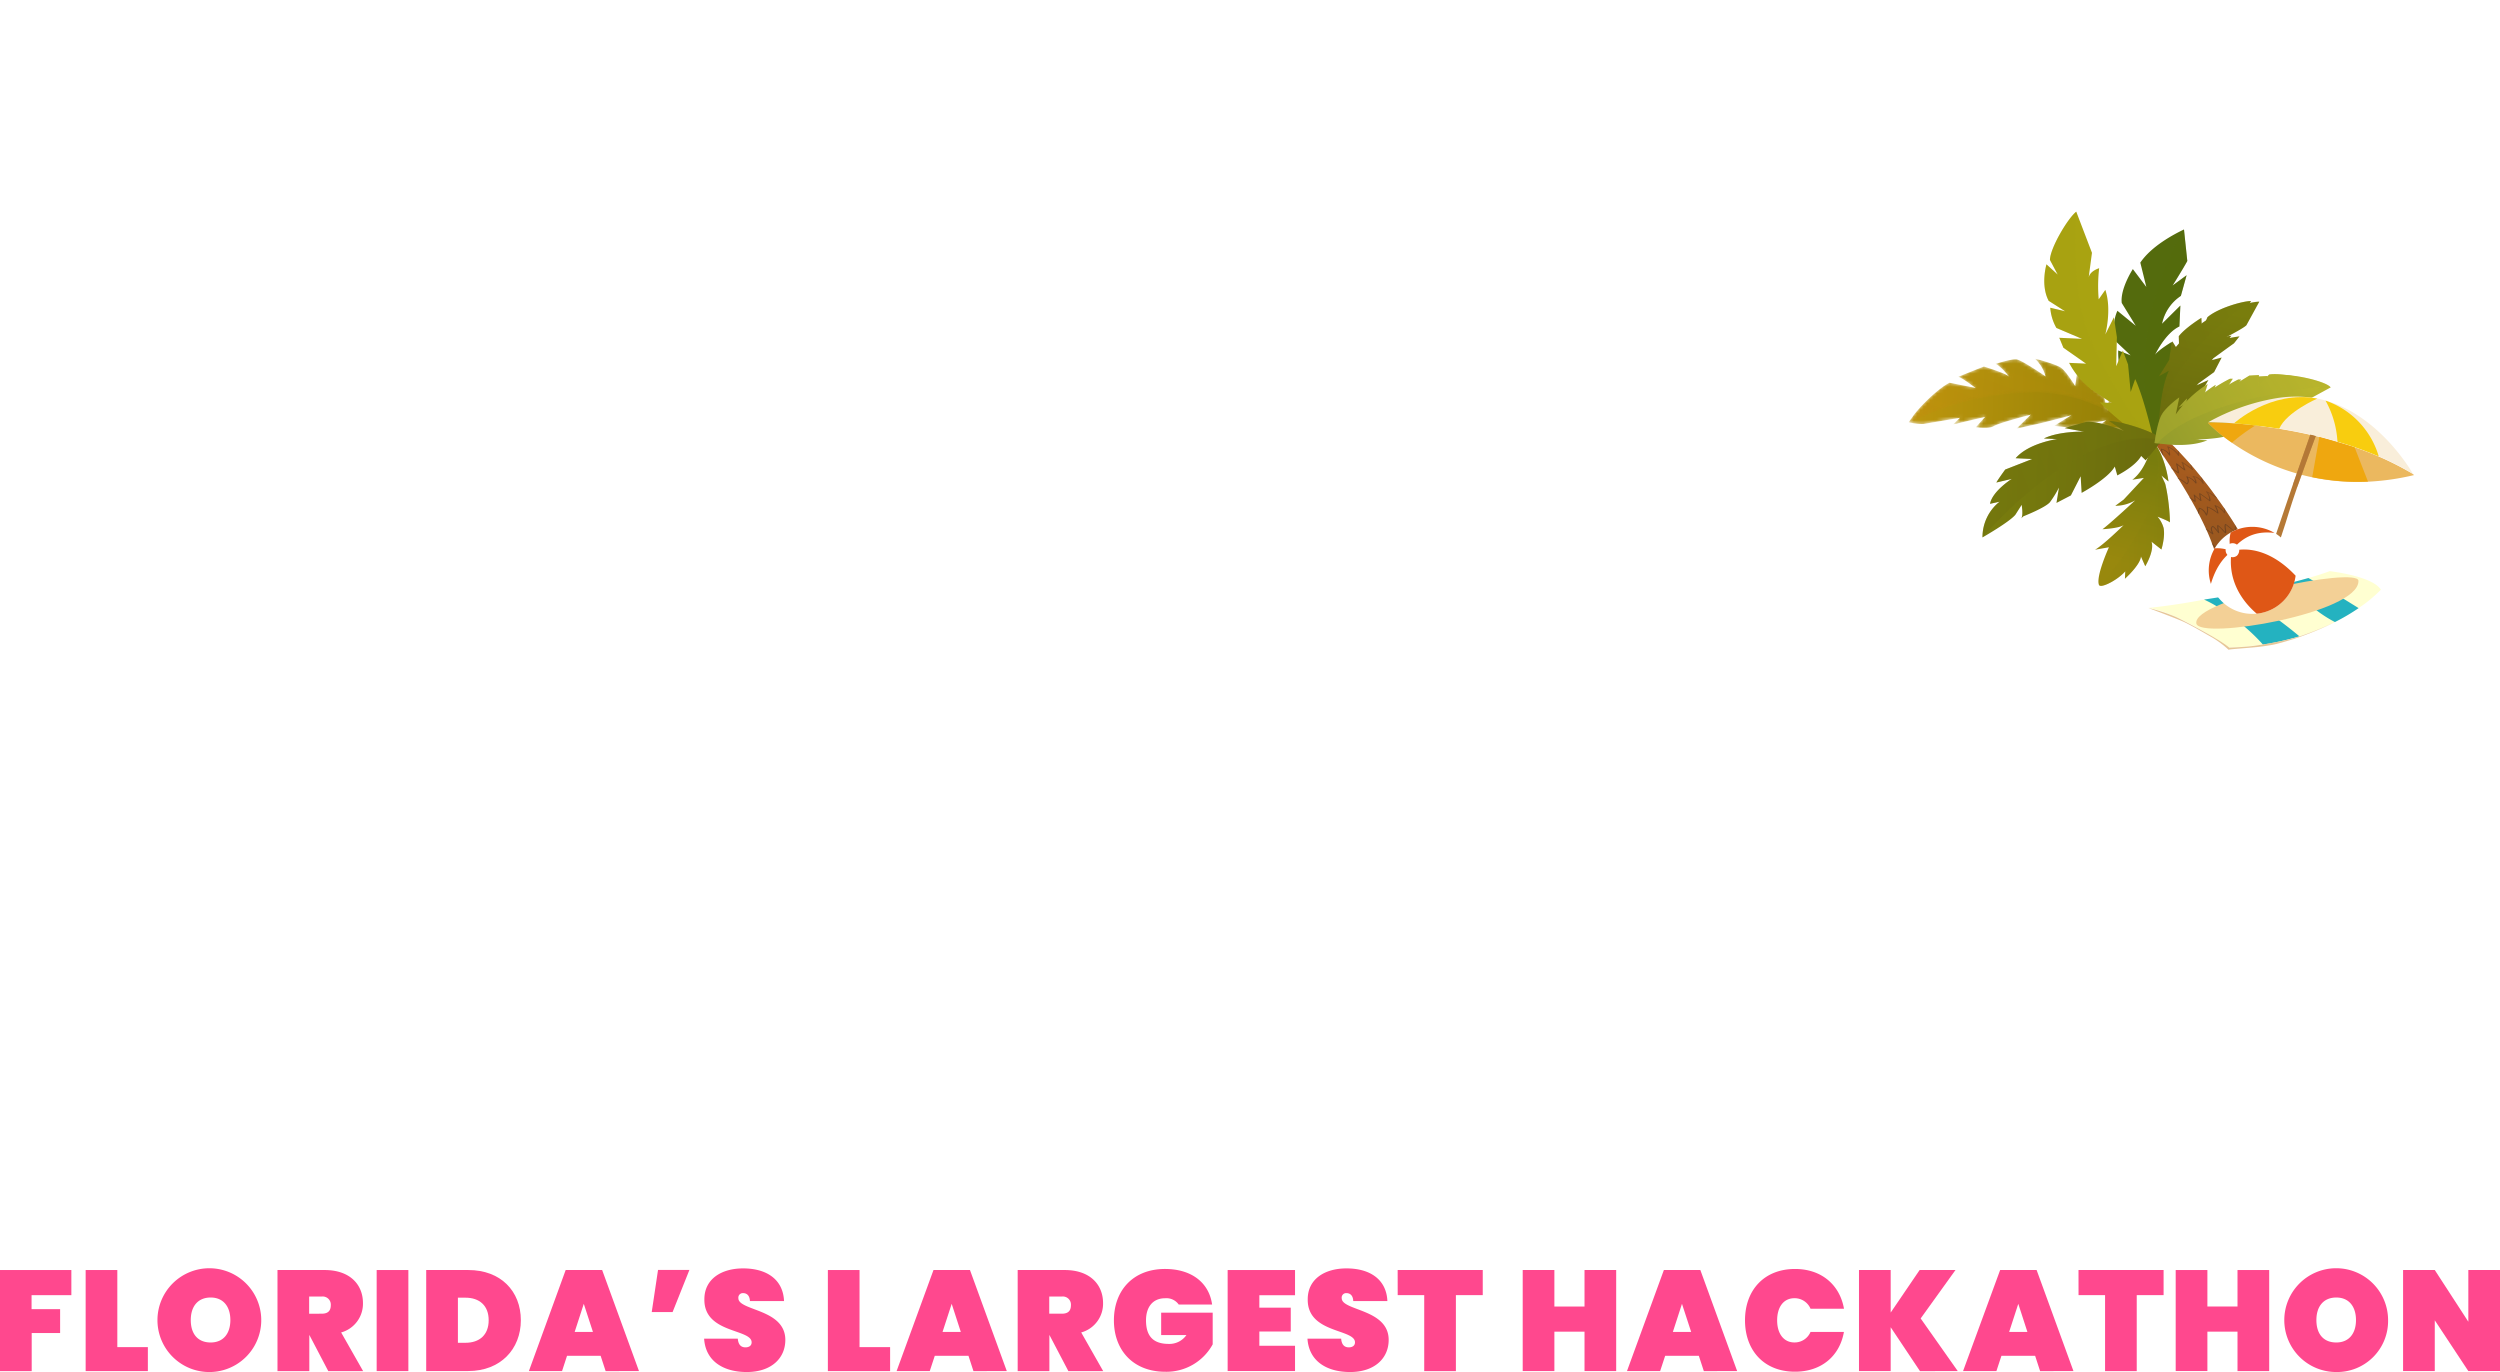 <svg xmlns="http://www.w3.org/2000/svg" xmlns:xlink="http://www.w3.org/1999/xlink" viewBox="0 0 753.92 413.76"><defs><style>.cls-1,.cls-3{mask:url(#mask)}.cls-1{filter:url(#luminosity-noclip-3)}.cls-12,.cls-14,.cls-16,.cls-18,.cls-2,.cls-22,.cls-24,.cls-26,.cls-28,.cls-30,.cls-36,.cls-39,.cls-4,.cls-40,.cls-41,.cls-9{mix-blend-mode:multiply}.cls-2{fill:url(#linear-gradient)}.cls-3{filter:url(#luminosity-noclip-4)}.cls-4{fill:url(#linear-gradient-2)}.cls-5{isolation:isolate}.cls-6{fill:url(#linear-gradient-3)}.cls-7{mix-blend-mode:color-dodge}.cls-36,.cls-40,.cls-7{opacity:.5}.cls-8{fill:#4c311e}.cls-12,.cls-14,.cls-16,.cls-18,.cls-22,.cls-26,.cls-28,.cls-30,.cls-9{opacity:.3}.cls-9{fill:url(#linear-gradient-4)}.cls-10{fill:#fff}.cls-11{fill:url(#linear-gradient-5)}.cls-12{fill:url(#linear-gradient-6)}.cls-13{fill:url(#linear-gradient-7)}.cls-14{fill:url(#radial-gradient)}.cls-15{fill:url(#linear-gradient-8)}.cls-16{fill:url(#linear-gradient-9)}.cls-17,.cls-18{fill:#546b0d}.cls-19{mask:url(#mask-3)}.cls-20{fill:url(#linear-gradient-10)}.cls-21{mask:url(#mask-4)}.cls-22{fill:url(#linear-gradient-11)}.cls-23,.cls-24{fill:#a9a311}.cls-24{opacity:.2}.cls-25{fill:url(#linear-gradient-12)}.cls-26{fill:url(#linear-gradient-13)}.cls-27{fill:url(#linear-gradient-14)}.cls-28{fill:url(#linear-gradient-15)}.cls-29{fill:url(#linear-gradient-16)}.cls-30{fill:url(#radial-gradient-2)}.cls-31{fill:#ebb85f}.cls-32{fill:#efa70f}.cls-33,.cls-36{fill:#b57936}.cls-34{fill:#f9eeda}.cls-35{fill:#f8cd0f}.cls-37{fill:#ffffd1}.cls-38{fill:#24b2c0}.cls-39{fill:#e3c08d;opacity:.9}.cls-40{fill:#3b2452}.cls-41{fill:#f3d096}.cls-42{fill:#df5716}.cls-43{fill:#ff488e}</style><filter id="luminosity-noclip" width="76.93" height="32766" x="575.64" y="-14854" color-interpolation-filters="sRGB" filterUnits="userSpaceOnUse"><feFlood flood-color="#fff" result="bg"/><feBlend in="SourceGraphic" in2="bg"/></filter><linearGradient id="linear-gradient" x1="8.51" x2="90.5" y1="-688.18" y2="-689.36" gradientTransform="matrix(1, 0.05, -0.04, 0.87, 542.67, 717.24)" gradientUnits="userSpaceOnUse"><stop offset="0" stop-color="#f0f0f0"/><stop offset=".98" stop-color="#fff"/></linearGradient><linearGradient id="linear-gradient-2" x1="50.34" x2="42.77" y1="-696.2" y2="-673.65" gradientTransform="matrix(1, 0.05, -0.04, 0.87, 542.67, 717.24)" gradientUnits="userSpaceOnUse"><stop offset="0" stop-color="#f0f0f0"/><stop offset=".99" stop-color="#fff"/></linearGradient><linearGradient id="linear-gradient-3" x1="688.35" x2="699" y1="-2980.37" y2="-3123.31" gradientTransform="matrix(1.15, 0.05, -0.03, 0.64, -225.98, 2097.99)" gradientUnits="userSpaceOnUse"><stop offset="0" stop-color="#774e23"/><stop offset="1" stop-color="#aa5c1d"/></linearGradient><linearGradient id="linear-gradient-4" x1="717.13" x2="681.85" y1="-2965.88" y2="-3107.56" xlink:href="#linear-gradient-3"/><linearGradient id="linear-gradient-5" x1="96.53" x2="87.69" y1="-723.64" y2="-681.34" gradientTransform="matrix(1, 0.05, -0.04, 0.87, 542.67, 717.24)" gradientUnits="userSpaceOnUse"><stop offset="0" stop-color="#797d0d"/><stop offset="1" stop-color="#6a6b0d"/></linearGradient><linearGradient id="linear-gradient-6" x1="115.29" x2="77.47" y1="-709.11" y2="-694.84" xlink:href="#linear-gradient-5"/><linearGradient id="linear-gradient-7" x1="128.64" x2="84.08" y1="-702.69" y2="-678.35" gradientTransform="matrix(1, 0.05, -0.04, 0.87, 542.67, 717.24)" gradientUnits="userSpaceOnUse"><stop offset=".01" stop-color="#bab62c"/><stop offset="1" stop-color="#959d2c"/></linearGradient><radialGradient id="radial-gradient" cx="106.9" cy="-688.42" r="19.86" gradientTransform="matrix(1, 0.05, -0.04, 0.87, 542.67, 717.24)" gradientUnits="userSpaceOnUse"><stop offset=".01" stop-color="#bab62c"/><stop offset="1" stop-color="#b5b12c"/></radialGradient><linearGradient id="linear-gradient-8" x1="94.13" x2="85.29" y1="-723.71" y2="-681.44" xlink:href="#linear-gradient-5"/><linearGradient id="linear-gradient-9" x1="112.82" x2="75.13" y1="-709.17" y2="-694.96" xlink:href="#linear-gradient-5"/><filter id="luminosity-noclip-3" width="76.93" height="26.2" x="575.64" y="108.17" color-interpolation-filters="sRGB" filterUnits="userSpaceOnUse"><feFlood flood-color="#fff" result="bg"/><feBlend in="SourceGraphic" in2="bg"/></filter><mask id="mask-3" width="76.93" height="26.2" x="575.64" y="108.17" maskUnits="userSpaceOnUse"><g class="cls-1"><path d="M652.57,134.37s-1.68-.67-4.14-1.56c-4.52-1.63-11.68-4-15.89-4.11l2.64-1.95-11,2.21-4.69-.55,5.19-3.21c-.27.08-8.9,2.46-12.3,3.09l-4.3,1,4.34-4.24c-.29.07-9.67,2.51-11.17,3.46s-5.4.34-5.4.34l2.81-3.14L589,128l2.05-2-11,1.86a16.25,16.25,0,0,1-4-.42l-.46-.1,1.22-1.69c1.27-2,7-8.1,11.1-10.23l7.91,1.6s-4.31-3.27-5.29-3.38c0,0,6.3-2.57,7.76-3.09,0,0,6.63,2,7.69,3.13-.16-.21-2.74-3.44-4.21-3.94,0,0,4.77-1.54,6.33-1.36s8.58,5,8.8,5.18a11.5,11.5,0,0,0-3.23-5.4s6.33,1.6,7.95,2.82,4.2,5.51,4.2,5.51l.53-3.92,8.15,7.17,1,4.1.42-3.07S651,132.61,652.57,134.37Z" class="cls-2"/></g></mask><linearGradient id="linear-gradient-10" x1="8.51" x2="90.5" y1="-688.18" y2="-689.36" gradientTransform="matrix(1, 0.05, -0.04, 0.87, 542.67, 717.24)" gradientUnits="userSpaceOnUse"><stop offset="0" stop-color="#bb950d"/><stop offset=".98" stop-color="#877a04"/></linearGradient><mask id="mask-4" width="76.93" height="26.2" x="575.64" y="108.17" maskUnits="userSpaceOnUse"><g class="cls-3"><path d="M652.57,134.37s-1.68-.67-4.14-1.56c-6.69-6.08-18.92-14.14-33.74-14.43a83.49,83.49,0,0,0-38.59,9.07l-.46-.1,1.22-1.69c1.27-2,7-8.1,11.1-10.23l7.91,1.6s-4.31-3.27-5.29-3.38c0,0,6.3-2.57,7.76-3.09,0,0,6.63,2,7.69,3.13-.16-.21-2.74-3.44-4.21-3.94,0,0,4.77-1.54,6.33-1.36s8.58,5,8.8,5.18a11.5,11.5,0,0,0-3.23-5.4s6.33,1.6,7.95,2.82,4.2,5.51,4.2,5.51l.53-3.92,8.15,7.17,1,4.1.42-3.07S651,132.61,652.57,134.37Z" class="cls-4"/></g></mask><linearGradient id="linear-gradient-11" x1="50.34" x2="42.77" y1="-696.2" y2="-673.65" gradientTransform="matrix(1, 0.05, -0.04, 0.87, 542.67, 717.24)" gradientUnits="userSpaceOnUse"><stop offset="0" stop-color="#bb950d"/><stop offset=".99" stop-color="#c48a0d"/></linearGradient><linearGradient id="linear-gradient-12" x1="80.79" x2="71.91" y1="-669.27" y2="-633.31" gradientTransform="matrix(1, 0.05, -0.04, 0.87, 542.67, 717.24)" gradientUnits="userSpaceOnUse"><stop offset="0" stop-color="#797d0d"/><stop offset="1" stop-color="#98880d"/></linearGradient><linearGradient id="linear-gradient-13" x1="88.72" x2="66.34" y1="-650.97" y2="-650.65" xlink:href="#linear-gradient-12"/><linearGradient id="linear-gradient-14" x1="29.1" x2="81.59" y1="-661.41" y2="-661.41" xlink:href="#linear-gradient-5"/><linearGradient id="linear-gradient-15" x1="81.76" x2="27.8" y1="-675.33" y2="-654.98" xlink:href="#linear-gradient-5"/><linearGradient id="linear-gradient-16" x1="126.06" x2="81.7" y1="-702.73" y2="-678.5" xlink:href="#linear-gradient-7"/><radialGradient id="radial-gradient-2" cx="81.13" cy="-688.47" r="19.86" gradientTransform="matrix(0.99, 0.05, -0.04, 0.87, 566.38, 718.32)" xlink:href="#radial-gradient"/></defs><g class="cls-5"><g id="Layer_2" data-name="Layer 2"><g id="Layer_1-2" data-name="Layer 1"><path d="M684.47,198.53l0,.46c-.11,1.32-.25,2.57-.41,3.73,0,.19,0,.38-.08.57-.29,2.07-.63,3.83-.93,5.19,0,.11,0,.22-.08.32-.41,1.82-.73,2.85-.73,2.85-3.29,0-17.71.45-17.71.45.27-.61,3.09-7.48,3.35-8.27l.09-.3c.29-.9.57-1.9.83-3l.15-.63c.28-1.26.54-2.62.76-4.1,0-.23.07-.46.11-.69.17-1.26.32-2.58.43-4h0c0-.25,0-.49,0-.74.12-1.69.18-3.46.18-5.32,0-.17,0-.35,0-.52h0c0-1.35-.06-2.74-.15-4.16h0c0-.24,0-.49,0-.73-.13-1.77-.32-3.58-.59-5.44h0l-.06-.4h0c-.11-.72-.23-1.44-.36-2.17-.07-.42-.16-.85-.25-1.27,0-.19-.08-.38-.13-.57h0a47,47,0,0,0-1.65-5.47h0l-.26-.69c-.48-1.27-1-2.55-1.58-3.82h0l-.18-.39h0c-.65-1.44-1.36-2.87-2.09-4.29h0c-.08-.17-.17-.34-.26-.51h0c-.78-1.5-1.6-3-2.42-4.4h0c-.07-.14-.15-.27-.23-.4h0c-1.11-1.91-2.22-3.74-3.3-5.45-.08-.11-.15-.23-.22-.35h0c-.6-.94-1.19-1.85-1.75-2.71h0c-.11-.17-.23-.33-.32-.5h0l-2-3h0c-.2-.31-.4-.61-.6-.89h0c-1.09-1.63-1.94-2.89-2.42-3.69,0-.09-.11-.18-.15-.26a3.5,3.5,0,0,1-.17-.32,8,8,0,0,1-.71-1.89c-.14-1,.94-.64,3.91,1.23l0,0c.13.08.27.18.43.3h0a34.51,34.51,0,0,1,3.71,3.41h0l.45.47c1,1.09,2.21,2.36,3.45,3.78l.41.47c.88,1,1.8,2.14,2.74,3.3h0l.53.66c1.33,1.66,2.68,3.42,4,5.29h0c.13.17.24.33.36.5q1,1.38,2,2.82h0c.15.23.3.45.46.67,1,1.5,2,3,3,4.61,0,0,0,0,0,0h0c.1.15.19.3.28.45q1.38,2.28,2.63,4.61h0c.1.17.19.34.28.52h0c.74,1.39,1.44,2.79,2.08,4.2h0l.12.25c.87,1.91,1.64,3.82,2.29,5.71.11.33.22.66.32,1h0c0,.15.1.29.14.44h0a53.39,53.39,0,0,1,1.4,5.57h0c.05.21.09.41.13.62h0c.28,1.49.49,3,.64,4.41,0,.24.06.48.08.72.2,2.06.29,4.06.29,6h0c0,.24,0,.48,0,.71h0C684.67,195.28,684.59,197,684.47,198.53Z" class="cls-6"/><g class="cls-7"><path d="M683,208.48c0,.11,0,.22-.08.32a15.68,15.68,0,0,1-1.81-2.61,6.72,6.72,0,0,0-2,1.67c-.07.08-.31.08-.34,0-.27-.89-.19-1.79-.41-2.69a5.87,5.87,0,0,0-2.72,1.7.25.25,0,0,1-.34,0,14.55,14.55,0,0,1-.67-2.26,2,2,0,0,0-1.41,1.55c0,.11-.29.11-.34,0a13.38,13.38,0,0,0-1.08-2.35,12.2,12.2,0,0,0-2.21,1.64.27.27,0,0,1-.3,0c-.52-.51-1-1-1.49-1.54l.09-.3c.54.54,1,1.09,1.58,1.62a7.87,7.87,0,0,1,2.29-1.62.24.24,0,0,1,.27,0,7,7,0,0,1,1,2.05,2.22,2.22,0,0,1,1.67-1.31c.1,0,.23,0,.25.08a17.82,17.82,0,0,0,.6,2.1,7.2,7.2,0,0,1,2.84-1.6c.1,0,.26,0,.28.07.25.84.19,1.68.37,2.52a7.31,7.31,0,0,1,2-1.55.28.28,0,0,1,.28,0A27.19,27.19,0,0,0,683,208.48Z" class="cls-8"/><path d="M684,202.72c0,.19,0,.38-.08.57l-.13.18a.27.27,0,0,1-.33,0c-.59-.84-.74-1.74-1.27-2.59a6.06,6.06,0,0,0-1.43,2.05c0,.1-.29.06-.33,0a11.6,11.6,0,0,1-1.25-2.59,8.18,8.18,0,0,0-3.19,1.86.24.24,0,0,1-.32,0,4.08,4.08,0,0,1-.48-2.18,7.9,7.9,0,0,0-2.7,1.58.27.27,0,0,1-.3,0c-.49-.7-.17-1.41-.34-2.12a5.39,5.39,0,0,0-2.5,2c-.06.08-.31.07-.34,0-.09-.31-.17-.62-.27-.92l.15-.63c.14.38.25.77.36,1.16a5.85,5.85,0,0,1,2.62-1.88c.1,0,.26,0,.28.07.24.68-.08,1.37.24,2a9,9,0,0,1,2.85-1.55c.13-.05.28,0,.29.09a5.24,5.24,0,0,0,.33,2.06,10.55,10.55,0,0,1,3.35-1.84c.09,0,.28,0,.28.07a7.28,7.28,0,0,0,1.1,2.42,5.44,5.44,0,0,1,1.49-1.94c.07,0,.26,0,.31,0,.57.82.74,1.7,1.24,2.53Z" class="cls-8"/><path d="M684.47,198.53l0,.46,0,0a5.23,5.23,0,0,1-1.45-3,3.84,3.84,0,0,0-1.35,2.13c0,.09-.25.12-.33,0-.7-.89-.27-1.85-.61-2.77a9,9,0,0,0-2.55,2.15c-.06.07-.27.09-.33,0-.47-.72-.35-1.48-.75-2.2a2.19,2.19,0,0,0-1.12,1.68c0,.09-.26.13-.33,0-.6-.83-.36-1.71-.72-2.56a7.33,7.33,0,0,0-2,2.42c-.06.09-.31.06-.34,0a4.47,4.47,0,0,0-1.56-2.44,6.46,6.46,0,0,1-.79,2.28c-.05.08-.33.07-.34,0a4.71,4.71,0,0,0-.17-.88c0-.23.07-.46.11-.69a6.6,6.6,0,0,1,.33,1,8.69,8.69,0,0,0,.55-2c0-.09.2-.11.31-.05a3.91,3.91,0,0,1,1.77,2.34,6.62,6.62,0,0,1,2-2.28c.1-.06.27,0,.31.05.42.76.24,1.56.58,2.32a2,2,0,0,1,1.32-1.49c.09,0,.23,0,.27,0,.45.68.36,1.41.7,2.11a9.67,9.67,0,0,1,2.67-2.11.23.23,0,0,1,.28.06c.42.84.05,1.73.46,2.56a3.68,3.68,0,0,1,1.54-2c.09-.06.29,0,.31.05a6.22,6.22,0,0,0,1.21,2.86S684.46,198.56,684.47,198.53Z" class="cls-8"/><path d="M684.67,193.53h0a.3.3,0,0,1,0,.1c0,.08-.27.07-.32,0A12.83,12.83,0,0,1,683,191.3c-.55.65-1.06,1.31-1.54,2a.24.24,0,0,1-.34,0,10.43,10.43,0,0,1-.88-2.13,7,7,0,0,0-1.94,2.07.24.24,0,0,1-.32,0,5.42,5.42,0,0,1-.78-2.32,3.62,3.62,0,0,0-1.57,1.93c-.06.1-.3.06-.34,0a12.49,12.49,0,0,1-.63-2,3.65,3.65,0,0,0-1.24,1.73c0,.11-.29.11-.35,0a7.36,7.36,0,0,0-1.25-2.24,12.88,12.88,0,0,1-.51,2.17c0,.08-.27.07-.33,0a6.38,6.38,0,0,1-.78-1.34h0c0-.25,0-.49,0-.74a8.14,8.14,0,0,0,.84,1.7c.24-.68.24-1.39.46-2.09,0-.07.21-.12.31,0a5,5,0,0,1,1.36,2.14,5.11,5.11,0,0,1,1.38-1.6.23.23,0,0,1,.31,0c.27.61.32,1.23.56,1.84a3.24,3.24,0,0,1,1.73-1.78.24.24,0,0,1,.29.06,9.77,9.77,0,0,0,.64,2.21,7,7,0,0,1,2.08-2c.09-.06.29,0,.32,0a9.37,9.37,0,0,0,.79,2.07,23.62,23.62,0,0,1,1.56-2,.23.23,0,0,1,.33,0,20.63,20.63,0,0,0,1.2,2.27l.24-.46C684.68,193.06,684.68,193.3,684.67,193.53Z" class="cls-8"/><path d="M684.38,186.85a4.91,4.91,0,0,1-1,1.34c-.09.09-.32,0-.32-.08a3.08,3.08,0,0,0-.6-2.22,6.66,6.66,0,0,1-.32,1.86.23.23,0,0,1-.33,0c-.52-.77-.48-1.66-1.32-2.36a8.5,8.5,0,0,1-2,2.08.31.31,0,0,1-.28,0,15.19,15.19,0,0,1-1.93-2.22,5.49,5.49,0,0,1-.93,1.68c-.07.07-.24,0-.3,0-.74-.69-1-1.49-1.77-2.19a17.37,17.37,0,0,1-1.09,2.57c-.06.1-.28.07-.34,0-.42-.74-.87-1.48-1.36-2.21,0-.17,0-.35,0-.52A24.26,24.26,0,0,1,672,187c.45-.82.59-1.68,1-2.5,0-.07.22-.08.29,0a20.07,20.07,0,0,1,1.86,2.24A12.19,12.19,0,0,0,676,185c.05-.09.25-.07.32,0,.78.72,1.11,1.57,2,2.27a9.86,9.86,0,0,0,1.93-2.08.27.27,0,0,1,.3,0c.9.62,1,1.41,1.33,2.15a9.33,9.33,0,0,0,.22-1.82c0-.11.25-.1.33,0a2.9,2.9,0,0,1,1,2.26,4.32,4.32,0,0,0,.92-1.61C684.33,186.37,684.36,186.61,684.38,186.85Z" class="cls-8"/><path d="M683.66,181.72h0a2.83,2.83,0,0,0-.13.63c0,.11-.25.11-.34,0a7.48,7.48,0,0,1-1.61-1.94,11.65,11.65,0,0,1-1.22,1.86.29.29,0,0,1-.33,0,9.81,9.81,0,0,1-1.65-2.4c-.88.76-1.35,1.64-2.15,2.42-.07.08-.29,0-.31,0a24.56,24.56,0,0,0-.93-2.36,2.89,2.89,0,0,0-.7,1.88c0,.09-.27.12-.33,0a12.37,12.37,0,0,0-1.24-2,4.21,4.21,0,0,0-.78,2.31c0,.11-.25.1-.34,0a6.43,6.43,0,0,1-1.31-1.77h0c0-.24,0-.49,0-.73a10.88,10.88,0,0,0,1.38,2.13,4.1,4.1,0,0,1,.92-2.23.23.23,0,0,1,.31,0,6.63,6.63,0,0,1,1.15,1.7,2.83,2.83,0,0,1,.9-1.68.25.25,0,0,1,.31,0,17.14,17.14,0,0,1,.95,2.34,16.67,16.67,0,0,1,2.14-2.36.24.24,0,0,1,.31,0,10.77,10.77,0,0,0,1.56,2.37,13.62,13.62,0,0,0,1.25-2c.05-.1.3-.07.33,0a6.34,6.34,0,0,0,1.47,2,4.5,4.5,0,0,1,.31-.94C683.58,181.31,683.62,181.51,683.66,181.72Z" class="cls-8"/><path d="M682.13,175.53h0a8.88,8.88,0,0,0-.44.94c0,.11-.29.11-.34,0a6,6,0,0,0-2-2.65c0,.93.41,1.86,0,2.77,0,.08-.26.07-.32,0a21.11,21.11,0,0,0-1.8-2.46c-.58.88-.58,1.88-1.66,2.64-.08.06-.28,0-.31,0a10.53,10.53,0,0,0-1.19-2.87c-.53.87-.95,1.76-1.51,2.62a.24.24,0,0,1-.3,0c-.89-.74-1.71-1.51-2.59-2.26h0l-.06-.4c.94.78,1.8,1.6,2.73,2.38.55-.89,1-1.81,1.55-2.7a.24.24,0,0,1,.32,0,9.84,9.84,0,0,1,1.32,2.94c.87-.78.85-1.75,1.51-2.6a.26.26,0,0,1,.32,0,13,13,0,0,1,1.77,2.35c.23-.86-.2-1.75-.09-2.63,0-.1.2-.11.31,0a5.24,5.24,0,0,1,2.17,2.54c.15-.32.33-.64.49-1C682,175.24,682.09,175.38,682.13,175.53Z" class="cls-8"/><path d="M679.38,168.4c-1,.79-.82,2.13-1.44,3a.24.24,0,0,1-.32,0c-.64-.73-1.17-1.47-1.75-2.21-.69.77-.55,1.69-.88,2.53,0,.11-.3.06-.33,0a6.82,6.82,0,0,0-1.4-1.92,8.83,8.83,0,0,0-.37,2.08c0,.11-.26.11-.34,0-.65-.71-1-1.49-1.74-2.18a4.71,4.71,0,0,1-.28,2.37c0,.09-.27.13-.33,0a13.06,13.06,0,0,0-1.22-1.71c0-.19-.08-.38-.13-.57a12.77,12.77,0,0,1,1.45,1.85,3.65,3.65,0,0,0,0-2.42c0-.1.2-.16.31-.07a12.32,12.32,0,0,1,1.94,2.27,8.09,8.09,0,0,1,.43-2c0-.1.23-.12.33,0a8.19,8.19,0,0,1,1.46,1.8c.21-.81.17-1.64,1-2.35a.26.26,0,0,1,.3,0c.58.72,1.1,1.46,1.7,2.17.5-.91.4-2.2,1.51-2.93Z" class="cls-8"/><path d="M677.18,164h0a8.31,8.31,0,0,1-.38,1.82.22.22,0,0,1-.33,0,14.85,14.85,0,0,0-2.22-2.76c0,1,0,1.91,0,2.87,0,.1-.27.12-.33,0a10,10,0,0,0-2.14-2.19c0,.83.52,1.64.23,2.46a.23.23,0,0,1-.33,0,7.46,7.46,0,0,0-2.26-2.43c0,.85.32,1.71,0,2.54,0,.08-.21.13-.31,0a18,18,0,0,1-1.89-2h0l-.26-.69c.78.79,1.35,1.64,2.18,2.41.19-.83-.17-1.67-.05-2.51,0-.07.17-.12.27-.06a6.73,6.73,0,0,1,2.38,2.29c.07-.77-.4-1.54-.3-2.32,0-.08.2-.11.3,0a8.85,8.85,0,0,1,2.17,2c0-.9,0-1.81,0-2.71,0-.09.21-.12.31,0a10.22,10.22,0,0,1,2.35,2.73,14.9,14.9,0,0,0,.34-2C677,163.6,677.09,163.77,677.18,164Z" class="cls-8"/><path d="M674.24,160.22c0,.1-.17.15-.3.08a28.69,28.69,0,0,1-2.7-2c-.18.8.27,1.62.06,2.41,0,.11-.24.11-.33,0-.71-.65-1.2-1.36-2-2a17.21,17.21,0,0,0,.29,2c0,.11-.24.11-.33,0a17.16,17.16,0,0,0-1.6-1.86c-.65.67,0,1.45.16,2.18,0,.09-.2.17-.31.08a12.76,12.76,0,0,0-1.87-1.34h0l-.18-.39a17.88,17.88,0,0,1,1.9,1.26c-.24-.7-.64-1.4.13-2a.28.28,0,0,1,.28,0,6.1,6.1,0,0,1,1.42,1.57,3.57,3.57,0,0,1-.19-1.79c0-.07.2-.12.31,0a16,16,0,0,1,2,2c.06-.78-.34-1.57,0-2.34,0-.07.2-.12.31,0,.9.64,1.64,1.35,2.61,2a7.88,7.88,0,0,1,.11-1.61c.1.15.19.3.28.45A6,6,0,0,0,674.24,160.22Z" class="cls-8"/><path d="M671,154.7c0,.1-.24.11-.33,0a6.63,6.63,0,0,0-2.39-2,5.19,5.19,0,0,1,.73,2.09c0,.09-.21.11-.31,0a13.83,13.83,0,0,0-2.86-1.76,4.08,4.08,0,0,1-.27,2.36c0,.11-.3.07-.34,0a3.67,3.67,0,0,0-1.83-2c-.17.56-.17,1.14-.31,1.7-.08-.17-.17-.34-.26-.51h0a6.61,6.61,0,0,1,.27-1.38.22.22,0,0,1,.28-.06,3.64,3.64,0,0,1,2,1.81,4.14,4.14,0,0,0,.09-2.07c0-.07.1-.14.23-.11a9.27,9.27,0,0,1,2.94,1.69,7.51,7.51,0,0,0-.81-2c0-.07.11-.14.23-.1a5.35,5.35,0,0,1,2.63,1.91,4.13,4.13,0,0,0-.1-1.26c.15.23.3.45.46.67A3.87,3.87,0,0,1,671,154.7Z" class="cls-8"/><path d="M668.6,150.25l-.05,0c-.93-.54-1.69-1.18-2.7-1.67a3.86,3.86,0,0,1,.74,2.51c0,.08-.22.11-.3,0-.84-.7-1.78-1.36-2.72-2a15.43,15.43,0,0,0,.33,1.88c0,.09-.2.16-.31.07-.54-.45-1.06-.89-1.58-1.35a13.14,13.14,0,0,1,.12,1.52c0,.1-.18.16-.31.08-.49-.33-.9-.72-1.42-1.06h0c-.07-.14-.15-.27-.23-.4a11.06,11.06,0,0,1,1.6,1.11,5.2,5.2,0,0,0-.24-1.69c0-.11.23-.14.33,0,.51.47,1,.93,1.6,1.39-.13-.6-.2-1.19-.27-1.79,0-.09.18-.16.31-.07.94.65,1.88,1.31,2.74,2a3.6,3.6,0,0,0-1-2.47c-.09-.09.12-.16.26-.11a14.24,14.24,0,0,1,2.75,1.58h0C668.37,149.92,668.48,150.08,668.6,150.25Z" class="cls-8"/><path d="M664.28,145.86a4.44,4.44,0,0,0-2.57-2.05,2.51,2.51,0,0,1,.68,1.92c0,.1-.26.12-.33,0a5.24,5.24,0,0,0-2.28-1.79c.31.7.53,1.44-.12,2.08a.29.29,0,0,1-.31,0,8.82,8.82,0,0,0-2.48-1.63c-.08-.11-.15-.23-.22-.35a10.87,10.87,0,0,1,2.84,1.74c.49-.62.15-1.36-.16-2-.05-.1.15-.13.27-.09a5.49,5.49,0,0,1,2.45,1.61,3.09,3.09,0,0,0-.83-1.61c-.08-.08.08-.15.22-.12A4.23,4.23,0,0,1,664,145c-.13-.41-.24-.82-.35-1.24l.53.66c.13.45.26.91.4,1.36C664.65,145.92,664.36,146,664.28,145.86Z" class="cls-8"/><path d="M661.1,141.71c-.81-.67-1.76-1.29-2.68-1.92.25.64.33,1.3.64,1.94.05.1-.19.14-.31.07a18.14,18.14,0,0,1-2.07-1.58c.2.8.3,1.6.46,2.41,0,.1-.17.14-.3.07-.73-.43-1.29-.92-1.94-1.37h0c-.11-.17-.23-.33-.32-.5.79.47,1.4,1,2.16,1.52a20,20,0,0,0-.52-2.49c0-.1.2-.16.31-.07.72.52,1.29,1.09,2,1.59a15.26,15.26,0,0,0-.67-2c0-.1.2-.15.3-.07.87.6,1.78,1.18,2.6,1.8a4.13,4.13,0,0,1-.26-1.12l.41.47a2.79,2.79,0,0,0,.46,1.13C661.46,141.72,661.22,141.81,661.1,141.71Z" class="cls-8"/><path d="M657.16,137.38c0,.12-.3.11-.35,0A6.21,6.21,0,0,0,654,135a5.4,5.4,0,0,1,.44,2.31c0,.12-.29.11-.34,0A3.54,3.54,0,0,0,652,135.6a18.87,18.87,0,0,0,.6,2.26c-.2-.31-.4-.61-.6-.89h0a5.1,5.1,0,0,1-.35-1.56c0-.08.17-.1.27-.06a4.62,4.62,0,0,1,2.2,1.36,5.79,5.79,0,0,0-.56-2c0-.08.16-.15.27-.09a9.43,9.43,0,0,1,3,2.13,4.85,4.85,0,0,0-.16-1l.45.47A4.87,4.87,0,0,1,657.16,137.38Z" class="cls-8"/><path d="M653.25,133.32c0,.09-.21.1-.31,0-.81-.45-1.59-.92-2.4-1.38.15.69.78,1.33.8,2,0,.08-.22.11-.31,0a4.55,4.55,0,0,0-1.47-.79c0-.09-.11-.18-.15-.26a5,5,0,0,1,1.53.68c-.16-.67-.76-1.29-.78-2,0-.1.21-.1.31,0,.8.44,1.57.9,2.36,1.36-.1-.28-.29-.65-.39-1l0,0c.13.08.27.18.43.3h0A6.07,6.07,0,0,1,653.25,133.32Z" class="cls-8"/></g><path d="M684.47,198.53l0,.46c-.11,1.32-.25,2.57-.41,3.73,0,.19,0,.38-.08.57-.29,2.07-.63,3.83-.93,5.19,0,.11,0,.22-.08.32-.41,1.82-.73,2.85-.73,2.85-2.33-.12-2.33-.12-9.4.28,10.71-26.32,4.63-41,1.35-49.83-3.2-8.59-20.7-27.08-25.63-31.3-.14-1,.94-.64,3.91,1.23l0,0c.13.08.27.18.43.3h0a34.51,34.51,0,0,1,3.71,3.41h0l.45.47c1,1.09,2.21,2.36,3.45,3.78l.41.47c.88,1,1.8,2.14,2.74,3.3h0l.53.66c1.33,1.66,2.68,3.42,4,5.29h0c.13.17.24.33.36.5q1,1.38,2,2.82h0c.15.23.3.45.46.67,1,1.5,2,3,3,4.61,0,0,0,0,0,0h0c.1.15.19.3.28.45q1.38,2.28,2.63,4.61h0c.1.17.19.34.28.52h0c.74,1.39,1.44,2.79,2.08,4.2h0l.12.25c.87,1.91,1.64,3.82,2.29,5.71.11.33.22.66.32,1h0c0,.15.1.29.14.44h0a53.39,53.39,0,0,1,1.4,5.57h0c.05.21.09.41.13.62h0c.28,1.49.49,3,.64,4.41,0,.24.06.48.08.72.2,2.06.29,4.06.29,6h0c0,.24,0,.48,0,.71h0C684.67,195.28,684.59,197,684.47,198.53Z" class="cls-9"/><path d="M3.45,137.29l28.47-41c12.36,10.81,26.93,16.55,39.29,16.55,6.18,0,9.49-1.55,9.49-4.42,0-2.2-3.09-3.75-12.36-5.07-21.19-3.09-45.69-17-45.69-41.06C22.65,24.72,54.88,0,95.27,0,116,0,135,6.62,146.7,18.1L120.21,55c-13.46-10.37-24.5-12.8-34.43-12.8-5.3,0-9.71,1.32-9.71,4.19,0,2.21,2.86,3.09,10.59,4.2,10.59,1.32,22.07,6.4,29.36,11,11.25,7.51,17.21,16.11,17.21,29.14,0,39.29-32.88,65.55-74.6,65.55C43.62,156.27,24.2,154.73,3.45,137.29Z" class="cls-10"/><path d="M228.56,101.09H201.19l-8.38,52.53H136.74L160.8,1.32h56.07l-8.39,53.42h27.37l8.38-53.42H300.3l-24.06,152.3H220.18Z" class="cls-10"/><path d="M313.83,1.32h108.6l-6.85,43.27h-53l-1.76,11.47h50.32l-6.62,42.16H354.22l-2,11.7h55l-6.84,43.7H289.77Z" class="cls-10"/><path d="M437.48,1.32H494l-16.77,106h48.56l-7.29,46.35H413.42Z" class="cls-10"/><path d="M555.28,1.32h56.5L595,107.27h48.56l-7.29,46.35H531.22Z" class="cls-10"/><path d="M115.44,277.67H88l-8.4,52.62H23.46l24.1-152.57h56.16l-8.4,53.51h27.42l8.4-53.51h56.17L163.2,330.29H107Z" class="cls-10"/><path d="M268.68,309.07H234.85l-8.18,21.22H170.51l72.3-152.35h63.46l23.22,152.35H270.23Zm-21.22-36h19.68l-2.44-42.68Z" class="cls-10"/><path d="M396.94,333c-38.69,0-67.66-22.78-67.66-65.67,0-59,43.56-91.77,92.43-91.77,31.62,0,45.33,13.05,45.33,13.05l-21.67,48.2a42.1,42.1,0,0,0-27.64-10.39c-15.26,0-30.07,11.72-30.07,32.28,0,14.38,8.84,22.34,21.45,22.34,13,0,25.87-6.64,33.61-12.17l8.18,45.78C446.25,318.8,429.67,333,396.94,333Z" class="cls-10"/><path d="M526.53,279.88,521,286.73l-6.86,43.56H458l24.1-152.57h56.17l-7.08,44.67,28.75-44.67h65.45l-54,61.92,32.73,90.65H537.36Z" class="cls-10"/><path d="M606.33,313.93l28.52-41.13c12.39,10.84,27,16.59,39.36,16.59,6.19,0,9.51-1.55,9.51-4.42,0-2.22-3.1-3.76-12.38-5.09-21.23-3.1-45.77-17-45.77-41.13,0-37.59,32.28-62.35,72.74-62.35,20.79,0,39.8,6.63,51.52,18.13L723.3,231.46c-13.49-10.4-24.54-12.83-34.49-12.83-5.31,0-9.73,1.33-9.73,4.2,0,2.21,2.87,3.1,10.61,4.2,10.61,1.33,22.11,6.42,29.41,11.06,11.28,7.52,17.25,16.14,17.25,29.19,0,39.36-33,65.67-74.74,65.67C646.57,333,627.11,331.4,606.33,313.93Z" class="cls-10"/><path d="M681.33,91l-3.89,7.1c-1.11,1.09-6.9,4-6.9,4l-.62.51c.71-.53,5.45-1.18,5.45-1.18l-1.66,2.1c-2.52,1.81-7.14,5.18-7.14,5.18l3.42-.89-2.28,4.4-5.87,4.24,4.15-1.87-1.9,3.32-4.79,5.23,2.71-1.31c-1.61,4.31-9.06,11.39-9.06,11.39l-.27-.3c-6-7.09-3.59-13.57-3.59-13.57l2.89,2.34-2.44-4.31a17.47,17.47,0,0,1,1.9-6.15l2,3.61-.53-4.79c1-3.15,4.56-6.84,4.56-6.84l2.08,3.31-.16-4.89C661.34,99,666.26,96,666.26,96l.18,3.8,1.66-4C671.35,93.05,679,90.93,681.33,91Z" class="cls-11"/><path d="M652.68,132.86c-6-7.09-3.59-13.57-3.59-13.57l2.89,2.34-2.44-4.31a17.47,17.47,0,0,1,1.9-6.15l2,3.61-.53-4.79c1-3.15,4.56-6.84,4.56-6.84l2.08,3.31-.16-4.89C661.34,99,666.26,96,666.26,96l.18,3.8,1.66-4c3.25-2.79,10.88-4.91,13.23-4.86C681.33,91,652.44,109.33,652.68,132.86Z" class="cls-12"/><path d="M695.08,121.07l4.11.05a27.12,27.12,0,0,1-5.3,3.44c-2.63,1.19-8.22-.38-8.22-.38l3.17,1.82c-4.7,1.43-12.9.75-12.9.75l5.94,1.25-2.8,1.28a54.91,54.91,0,0,1-9.94-.39c1.66.39,4.91,1.5,4.91,1.5l-3,1.2c-2.44.79-9.14,1-9.14,1l3.77.18c-4.39,1.89-10.56,1.43-12.78,1.18l-.83-.1s.81-6.37,2.3-8.76,5.19-5,5.19-5l-1.08,5.18a33.47,33.47,0,0,1,9.7-9.21l-1.22,4c1.84-2.6,8-5.6,8-5.6l.86,0L673.6,118l7.25-4.45,2.92-.16-.15,3.13,3.24-3.28c4.16-.7,14.68,1.74,16,3.59Z" class="cls-13"/><path d="M702.82,116.81s-37.86,3.44-49.89,17.12l-.83-.1s.81-6.37,2.3-8.76,5.19-5,5.19-5l-1.08,5.18a33.47,33.47,0,0,1,9.7-9.21l-1.22,4c1.84-2.6,8-5.6,8-5.6l.86,0L673.6,118l7.25-4.45,2.92-.16-.15,3.13,3.24-3.28C691,112.52,701.54,115,702.82,116.81Z" class="cls-14"/><path d="M678.85,90.79,675,97.89c-1.1,1.08-6.86,4-6.86,4l-.62.52c.71-.53,5.42-1.18,5.42-1.18l-1.65,2.1c-2.51,1.81-7.1,5.18-7.1,5.18l3.4-.89L665.3,112l-5.84,4.24,4.13-1.87-1.89,3.32-4.76,5.23,2.69-1.31c-1.6,4.31-9,11.39-9,11.39s-.18-.2-.27-.3c-5.94-7.08-3.56-13.56-3.56-13.56l2.87,2.33-2.43-4.31a17.56,17.56,0,0,1,1.89-6.15l2,3.61-.53-4.79c1-3.15,4.54-6.84,4.54-6.84l2.06,3.31-.15-4.89c1.92-2.54,6.81-5.55,6.81-5.55l.18,3.81,1.65-4C668.93,92.86,676.52,90.74,678.85,90.79Z" class="cls-15"/><path d="M650.35,132.67c-5.94-7.08-3.56-13.56-3.56-13.56l2.87,2.33-2.43-4.31a17.56,17.56,0,0,1,1.89-6.15l2,3.61-.53-4.79c1-3.15,4.54-6.84,4.54-6.84l2.06,3.31-.15-4.89c1.92-2.54,6.81-5.55,6.81-5.55l.18,3.81,1.65-4c3.24-2.79,10.83-4.91,13.16-4.86C678.85,90.79,650.12,109.14,650.35,132.67Z" class="cls-16"/><path d="M655.19,86.1,659.41,83l-1.73,6.23A13.31,13.31,0,0,0,652,97.64l5.53-5.49-.29,6.29c-4.35,2.07-7.35,8.56-7.35,8.56,1-1.43,5-3.84,5-3.84l-.73,5.34-3.11,5,3-1.68c-3.09,6.35-3.23,20.52-3.23,20.52-.56-.6-1.09-1.19-1.6-1.77-11.43-13.17-10.42-24.88-10.42-24.88l3.73,1.47L638.11,103a12.86,12.86,0,0,1,.43-9.28l5.54,4.53-4.23-6.88c-.52-4.29,3.35-10.23,3.35-10.23l4.06,5.39-1.81-7.33c3.35-5,10.23-8.61,13.17-10l1,9.5C658.56,80.7,655.19,86.1,655.19,86.1Z" class="cls-17"/><path d="M655.19,86.1,659.41,83l-1.73,6.23A13.31,13.31,0,0,0,652,97.64l5.53-5.49-.29,6.29c-4.35,2.07-7.35,8.56-7.35,8.56,1-1.43,5-3.84,5-3.84l-.73,5.34-3.11,5,3-1.68c-3.09,6.35-3.23,20.52-3.23,20.52-.56-.6-1.09-1.19-1.6-1.77C640,98.05,658.62,69.2,658.62,69.2l1,9.5C658.56,80.7,655.19,86.1,655.19,86.1Z" class="cls-18"/><g class="cls-19"><path d="M652.57,134.37s-1.68-.67-4.14-1.56c-4.52-1.63-11.68-4-15.89-4.11l2.64-1.95-11,2.21-4.69-.55,5.19-3.21c-.27.08-8.9,2.46-12.3,3.09l-4.3,1,4.34-4.24c-.29.07-9.67,2.51-11.17,3.46s-5.4.34-5.4.34l2.81-3.14L589,128l2.05-2-11,1.86a16.25,16.25,0,0,1-4-.42l-.46-.1,1.22-1.69c1.27-2,7-8.1,11.1-10.23l7.91,1.6s-4.31-3.27-5.29-3.38c0,0,6.3-2.57,7.76-3.09,0,0,6.63,2,7.69,3.13-.16-.21-2.74-3.44-4.21-3.94,0,0,4.77-1.54,6.33-1.36s8.58,5,8.8,5.18a11.5,11.5,0,0,0-3.23-5.4s6.33,1.6,7.95,2.82,4.2,5.51,4.2,5.51l.53-3.92,8.15,7.17,1,4.1.42-3.07S651,132.61,652.57,134.37Z" class="cls-20"/></g><g class="cls-21"><path d="M652.57,134.37s-1.68-.67-4.14-1.56c-6.69-6.08-18.92-14.14-33.74-14.43a83.49,83.49,0,0,0-38.59,9.07l-.46-.1,1.22-1.69c1.27-2,7-8.1,11.1-10.23l7.91,1.6s-4.31-3.27-5.29-3.38c0,0,6.3-2.57,7.76-3.09,0,0,6.63,2,7.69,3.13-.16-.21-2.74-3.44-4.21-3.94,0,0,4.77-1.54,6.33-1.36s8.58,5,8.8,5.18a11.5,11.5,0,0,0-3.23-5.4s6.33,1.6,7.95,2.82,4.2,5.51,4.2,5.51l.53-3.92,8.15,7.17,1,4.1.42-3.07S651,132.61,652.57,134.37Z" class="cls-22"/></g><path d="M649.76,133.9c-.44-.23-.88-.46-1.32-.71-8-4.41-15.18-11.82-15.18-11.82l3.53.16-5.52-3.65a24.68,24.68,0,0,1-7.28-8.45l5.11.24-6.84-4.8-1.24-3,6.86.32-7.73-3.29a14.28,14.28,0,0,1-1.85-6.09l4.47,1.06-4.95-3.15c-2.53-4.75-.67-11-.67-11l3.39,3.09L618.2,78.4c0-3.44,5.29-12.47,7.93-14.57l4.74,12.41-1,7.52c.3-2.05,3.17-2.88,3.17-2.88a47,47,0,0,0-.14,9.38l2-2.85c2,5.93,0,13.43,0,13.43l2.58-5.16.91,6-.21,8.76,2-4.72,1.57,4.2.79,8.28,1.36-3.88C646.68,120.11,649.76,133.9,649.76,133.9Z" class="cls-23"/><path d="M648.44,133.19c-8-4.41-15.18-11.82-15.18-11.82l3.53.16-5.52-3.65a24.68,24.68,0,0,1-7.28-8.45l5.11.24-6.84-4.8-1.24-3,6.86.32-7.73-3.29a14.28,14.28,0,0,1-1.85-6.09l4.47,1.06-4.95-3.15c-2.53-4.75-.67-11-.67-11l3.39,3.09L618.2,78.4c0-3.44,5.29-12.47,7.93-14.57-.39,6.38-1.12,25.41,4.12,38.06C634.43,112,643.29,125.63,648.44,133.19Z" class="cls-24"/><path d="M654.33,157.52c-.18-.36-3.53-1.65-3.69-1.71a8.88,8.88,0,0,1,1.83,3.41c.53,2.74-.66,6.49-.66,6.49l-3-2.37c1,2.71-1.87,7.42-1.87,7.42l-1.29-2.94c-.26,2.65-4.84,6.7-4.84,6.7l.11-2.23c-2.17,2.44-6.29,4.63-7.57,4.37a.43.43,0,0,1-.37-.27c-1-2.58,3-11.35,3-11.35l-4.19.74c2.56-1.45,8.64-7.43,8.64-7.43-1.42,1-6.4,1.25-6.4,1.25,2.17-1.57,9.63-8.49,9.86-8.7a12,12,0,0,1-6,1.64l2.53-1.88,6.1-6.54-3.48.56c4.17-3.12,5.82-9.9,6.14-11.45,0-.21.07-.32.07-.32.19.24.37.48.54.73,3.43,4.82,4.15,11.55,4.15,11.55l-2.12-1.79,1.13,2.47C654.19,150.77,654.51,157.9,654.33,157.52Z" class="cls-25"/><path d="M654.33,157.52c-.18-.36-3.53-1.65-3.69-1.71a8.88,8.88,0,0,1,1.83,3.41c.53,2.74-.66,6.49-.66,6.49l-3-2.37c1,2.71-1.87,7.42-1.87,7.42l-1.29-2.94c-.26,2.65-4.84,6.7-4.84,6.7l.11-2.23c-2.17,2.44-6.29,4.63-7.57,4.37,25.09-29.8,15.83-43.43,15.83-43.43l.61.41c3.43,4.82,4.15,11.55,4.15,11.55l-2.12-1.79,1.13,2.47C654.19,150.77,654.51,157.9,654.33,157.52Z" class="cls-26"/><path d="M651.79,132.53s0,.08,0,.12c-.34,1.21-4.73,6.17-4.73,6.17l-1.35-1.31c-1.75,3.16-7.2,5.86-7.2,5.86l-.76-2.67c-2,3.63-10,7.94-10,7.94l-.29-5-2.94,5.76-4.36,2.27.75-4.62a30.16,30.16,0,0,1-2.69,4.37c-1.32,1.65-8,4.27-8,4.27l-.74.66c.74-.66.19-4.09.19-4.09l-1.91,3c-1.86,2.2-9.66,6.67-9.91,6.81h0A13.67,13.67,0,0,1,603,151.3l-2.87.63c.72-3.84,6.57-7.52,6.57-7.52l-4.66,1.1c.58-1.06,2.67-3.91,2.67-3.91l8.14-3.18-5-.24c4-4.62,12.52-5.76,12.52-5.76l-4-.19c4.61-2.26,12.1-2.06,12.1-2.06l-5.8-1.06c1.08-.41,6.47-1.86,6.47-1.86,3.74-.44,11.4,2.72,11.4,2.72l-4.47-3C641.23,127.21,651.79,131.17,651.79,132.53Z" class="cls-27"/><path d="M651.79,132.53s0,.08,0,.12c-25-4.79-53.48,28.91-53.91,29.41h0A13.67,13.67,0,0,1,603,151.3l-2.87.63c.72-3.84,6.57-7.52,6.57-7.52l-4.66,1.1c.58-1.06,2.67-3.91,2.67-3.91l8.14-3.18-5-.24c4-4.62,12.52-5.76,12.52-5.76l-4-.19c4.61-2.26,12.1-2.06,12.1-2.06l-5.8-1.06c1.08-.41,6.47-1.86,6.47-1.86,3.74-.44,11.4,2.72,11.4,2.72l-4.47-3C641.23,127.21,651.79,131.17,651.79,132.53Z" class="cls-28"/><path d="M692.52,120.87l4.09,0a27,27,0,0,1-5.28,3.45c-2.61,1.18-8.17-.39-8.17-.39l3.16,1.83c-4.68,1.42-12.84.74-12.84.74l5.92,1.26-2.8,1.28a55.15,55.15,0,0,1-9.88-.39c1.65.38,4.88,1.5,4.88,1.5l-3,1.2c-2.43.78-9.1,1-9.1,1l3.75.18c-4.36,1.89-10.5,1.43-12.7,1.19l-.83-.11s.81-6.37,2.29-8.76,5.17-5,5.17-5l-1.08,5.18a33.42,33.42,0,0,1,9.64-9.21l-1.21,4c1.83-2.6,7.94-5.6,7.94-5.6l.85,0-2.21,3.48,7.21-4.44,2.9-.16-.14,3.13,3.22-3.29c4.13-.7,14.6,1.74,15.87,3.59Z" class="cls-29"/><path d="M700.22,116.61s-37.65,3.45-49.62,17.14l-.83-.11s.81-6.37,2.29-8.76,5.17-5,5.17-5l-1.08,5.18a33.42,33.42,0,0,1,9.64-9.21l-1.21,4c1.83-2.6,7.94-5.6,7.94-5.6l.85,0-2.21,3.48,7.21-4.44,2.9-.16-.14,3.13,3.22-3.29C688.48,112.32,699,114.76,700.22,116.61Z" class="cls-30"/><path d="M728,143.27a75.82,75.82,0,0,1-13.92,2,67.37,67.37,0,0,1-16.82-1.34,66.43,66.43,0,0,1-24.19-10.41,48.72,48.72,0,0,1-7.25-6l2.79-.1c2.5.1,6.55.33,11.55.91a155.17,155.17,0,0,1,19.27,3.44c3.47.86,7,1.88,10.59,3.1a91.87,91.87,0,0,1,17.36,7.91C727.83,143.08,728,143.27,728,143.27Z" class="cls-31"/><path d="M680.19,128.29a55.26,55.26,0,0,0-7.09,5.19,48.72,48.72,0,0,1-7.25-6l2.79-.1C671.14,127.48,675.19,127.71,680.19,128.29Z" class="cls-32"/><path d="M710.05,134.83l4.06,10.4a67.37,67.37,0,0,1-16.82-1.34l2.17-12.16Z" class="cls-32"/><path d="M698.37,131.47s-3,8.1-5.57,15.34c-1,3-2,5.82-2.6,7.88C688.12,161.74,682,179,682,179l-1.78.2L691.5,146l5.26-15.1Z" class="cls-33"/><path d="M727.66,142.88l-.25-.14a85.4,85.4,0,0,0-10-5.1,108.58,108.58,0,0,0-12.46-4.44,141.16,141.16,0,0,0-16-3.67c-4.79-.81-9.14-1.33-12.74-1.66-3.14-.28-5.7-.42-7.49-.49s-2.79-.06-2.79-.06a64,64,0,0,1,20.64-7.25,36.24,36.24,0,0,1,12.33.13c.84.17,1.67.38,2.48.61h0C718,125.6,727.66,142.88,727.66,142.88Z" class="cls-34"/><path d="M717.36,137.64a108.58,108.58,0,0,0-12.46-4.44,28.52,28.52,0,0,0-3.6-12.39h0A25.3,25.3,0,0,1,717.36,137.64Z" class="cls-35"/><path d="M698.82,120.2s-9.33,4.07-11.47,9.08c0,0-8.62-1.32-13.66-1.61C673.69,127.67,684.75,117.55,698.82,120.2Z" class="cls-35"/><path d="M698.37,131.47s-3,8.1-5.57,15.34l-1.3-.83,5.26-14.89Z" class="cls-36"/><path d="M718,177.83a40.9,40.9,0,0,1-6.75,5.56,60.65,60.65,0,0,1-7.14,4.2,69,69,0,0,1-10.72,4.3c-.62.2-1.26.38-1.91.56l-.09,0a76.58,76.58,0,0,1-9,1.92h0a80.94,80.94,0,0,1-10.15.91s-14.91-10.49-24.37-11.95c0,0,7.18-.65,16.77-2.5l.06-.06s.08-.06.12-.06h0c3,0,6.22,0,9.53-1.39h.1c4.47-1.38,9.1-1.82,13.53-2.86,0,0,0,0,0,0,2.81-.66,5.54-1.38,8.11-2.12h0c2.34-.67,4.52-1.38,6.49-2.1C702.64,172.25,715.46,173.71,718,177.83Z" class="cls-37"/><path d="M693.42,191.89l-1.91.56-.09,0a76.58,76.58,0,0,1-9,1.92c-5-5.63-12.3-11.09-17.59-13.48l-.12-.07-.06,0,9.78-1.53,0,0a57.5,57.5,0,0,1,10.37,5.95C688.79,188.1,691.57,190.31,693.42,191.89Z" class="cls-38"/><path d="M711.28,183.39a60.65,60.65,0,0,1-7.14,4.2,37.25,37.25,0,0,1-6.35-4.17,63.81,63.81,0,0,0-9.76-7c2.81-.66,5.54-1.38,8.11-2.11h0C701.24,177.16,707.75,181.18,711.28,183.39Z" class="cls-38"/><path d="M647.89,183.36a48.2,48.2,0,0,1,8.53,2.81c3.43,1.66,13.52,7,15.84,9.14,0,0,4.62-.15,7.57-.56s10.43-1.62,15-3.3a95.51,95.51,0,0,0,9.52-3.95,95.64,95.64,0,0,1-12.51,5.17c-5.6,1.69-5.82,1.72-9.23,2.22s-10.19.82-10.53,1.07a29.27,29.27,0,0,0-4.72-3.57c-2.38-1.34-6.79-4-9.41-5.12S647.89,183.36,647.89,183.36Z" class="cls-39"/><path d="M671.42,195.31l.54,0Z" class="cls-40"/><path d="M670,195.37l.66,0Z" class="cls-40"/><path d="M662.34,188c.85,5.11,49.17-3,48.89-12.85C711.1,170.78,661.14,180.82,662.34,188Z" class="cls-41"/><path d="M690.53,178.68a13.13,13.13,0,1,1-4.64-18A13.12,13.12,0,0,1,690.53,178.68Z" class="cls-10"/><path d="M673,166.27c-1.26,7.94,2.42,14.44,7.56,18.8a13.16,13.16,0,0,0,10-6.39,13,13,0,0,0,1.72-5.07C682,162.71,673,166.27,673,166.27Z" class="cls-42"/><path d="M667.9,165.36a13.08,13.08,0,0,0-1.16,10.72c1.27-4.36,3.35-7.64,6.26-9.81A10.41,10.41,0,0,0,667.9,165.36Z" class="cls-42"/><path d="M685.89,160.7a13.13,13.13,0,0,0-13.19-.09,10,10,0,0,0,.15,5.56c4.07-5.1,8.51-6,13.07-5.45Z" class="cls-42"/><path d="M674.57,167.6a2.11,2.11,0,1,1,.08-3.29A2.35,2.35,0,0,1,674.57,167.6Z" class="cls-10"/><path d="M0,383H21.52v7.58h-12v4.22h8.61V402H9.56v11.49H0Z" class="cls-43"/><path d="M35.38,383v23.25h9.21v7.23H25.83V383Z" class="cls-43"/><path d="M63.53,413.76a15.65,15.65,0,1,1,0-31.29,15.65,15.65,0,0,1,0,31.29Zm0-8.91c3.84,0,5.94-2.71,5.94-6.76s-2.1-6.8-5.94-6.8-6,2.67-6,6.8S59.62,404.85,63.53,404.85Z" class="cls-43"/><path d="M97.88,383c7.67,0,11.58,4.4,11.58,10a9,9,0,0,1-6.58,8.83l6.63,11.66H99l-5.72-10.93h0v10.93H83.68V383ZM97,391H93.23v5.17H97c1.81,0,2.76-.78,2.76-2.59A2.45,2.45,0,0,0,97,391Z" class="cls-43"/><path d="M113.59,383h9.56v30.48h-9.56Z" class="cls-43"/><path d="M157.07,398.14c0,8.69-6.11,15.32-15.84,15.32h-12.7V383h12.7C151,383,157.07,389.36,157.07,398.14Zm-16.7,6.8c4.22,0,7-2.37,7-6.8s-2.79-6.8-7-6.8h-2.28v13.6Z" class="cls-43"/><path d="M181.13,408.86H171l-1.5,4.6h-10L170.59,383h11l11.11,30.48H182.64Zm-5.08-15.67-2.75,8.48h5.51Z" class="cls-43"/><path d="M196.54,395.68l1.9-12.7h9.46l-5.07,12.7Z" class="cls-43"/><path d="M225.21,413.76c-7,0-12.44-3.23-12.87-10.07H222.5c.17,2.24,1.37,2.63,2.32,2.63s1.85-.43,1.85-1.51c0-4.13-14.42-2.63-14.25-13,0-6.12,5.17-9.3,11.67-9.3,7.36,0,12.1,3.53,12.35,9.86H226.16c-.09-1.85-1.08-2.41-2.11-2.41a1.36,1.36,0,0,0-1.38,1.54c0,3.84,14.16,3.19,14.16,12.57C236.83,409.63,232.57,413.76,225.21,413.76Z" class="cls-43"/><path d="M259.21,383v23.25h9.22v7.23H249.66V383Z" class="cls-43"/><path d="M292.06,408.86H281.9l-1.51,4.6h-10L281.51,383h11l11.11,30.48H293.56ZM287,393.19l-2.76,8.48h5.51Z" class="cls-43"/><path d="M321.07,383c7.66,0,11.58,4.4,11.58,10a9,9,0,0,1-6.59,8.83l6.63,11.66h-10.5l-5.73-10.93h0v10.93h-9.56V383Zm-.86,8h-3.79v5.17h3.79c1.81,0,2.75-.78,2.75-2.59A2.44,2.44,0,0,0,320.21,391Z" class="cls-43"/><path d="M365.53,393.4H355.46a4.54,4.54,0,0,0-4.09-1.89c-3.7,0-5.77,2.62-5.77,6.67,0,4.74,2.16,7.1,6.85,7.1a6.25,6.25,0,0,0,5.34-2.67h-7.62v-6.75h15.54v9.55a15.89,15.89,0,0,1-14.3,8.27c-9.59,0-15.49-6.42-15.49-15.5s5.85-15.5,15.41-15.5C359.42,382.68,364.63,386.9,365.53,393.4Z" class="cls-43"/><path d="M390.54,390.6H379.78v3.75h9.47v7.19h-9.47v4.3h10.76v7.62H370.22V383h20.32Z" class="cls-43"/><path d="M407.16,413.76c-7,0-12.44-3.23-12.87-10.07h10.16c.17,2.24,1.37,2.63,2.32,2.63s1.85-.43,1.85-1.51c0-4.13-14.42-2.63-14.25-13,0-6.12,5.17-9.3,11.67-9.3,7.36,0,12.09,3.53,12.35,9.86H408.1c-.08-1.85-1.07-2.41-2.11-2.41a1.35,1.35,0,0,0-1.37,1.54c0,3.84,14.16,3.19,14.16,12.57C418.78,409.63,414.52,413.76,407.16,413.76Z" class="cls-43"/><path d="M421.49,383h25.66v7.58h-8.1v22.9H429.5v-22.9h-8Z" class="cls-43"/><path d="M477.84,401.58h-9.09v11.88H459.2V383h9.55v11h9.09V383h9.55v30.48h-9.55Z" class="cls-43"/><path d="M512.31,408.86H502.16l-1.51,4.6h-10L501.77,383h11l11.1,30.48H513.82Zm-5.08-15.67-2.75,8.48H510Z" class="cls-43"/><path d="M541.33,382.68c8,0,13.51,4.83,14.76,12H546a5.19,5.19,0,0,0-4.87-3.18c-3.22,0-5.2,2.62-5.2,6.67s2,6.67,5.2,6.67a5.19,5.19,0,0,0,4.87-3.18h10.07c-1.25,7.19-6.71,12-14.76,12-9.35,0-15.07-6.42-15.07-15.5S532,382.68,541.33,382.68Z" class="cls-43"/><path d="M570.17,400.25v13.21h-9.56V383h9.56v12.83L578.9,383h10.81l-10.5,14.6,11.19,15.88H579Z" class="cls-43"/><path d="M613.73,408.86H603.57l-1.51,4.6H592L603.18,383h11l11.11,30.48H615.23Zm-5.08-15.67-2.76,8.48h5.51Z" class="cls-43"/><path d="M626.81,383h25.66v7.58h-8.1v22.9h-9.55v-22.9h-8Z" class="cls-43"/><path d="M674.76,401.58h-9.08v11.88h-9.56V383h9.56v11h9.08V383h9.56v30.48h-9.56Z" class="cls-43"/><path d="M704.55,413.76a15.65,15.65,0,1,1,15.62-15.67A15.39,15.39,0,0,1,704.55,413.76Zm0-8.91c3.83,0,5.94-2.71,5.94-6.76s-2.11-6.8-5.94-6.8-6,2.67-6,6.8S700.63,404.85,704.55,404.85Z" class="cls-43"/><path d="M753.92,383v30.48h-9.55l-10.12-15.32v15.32h-9.56V383h9.56l10.12,15.59V383Z" class="cls-43"/></g></g></g></svg>